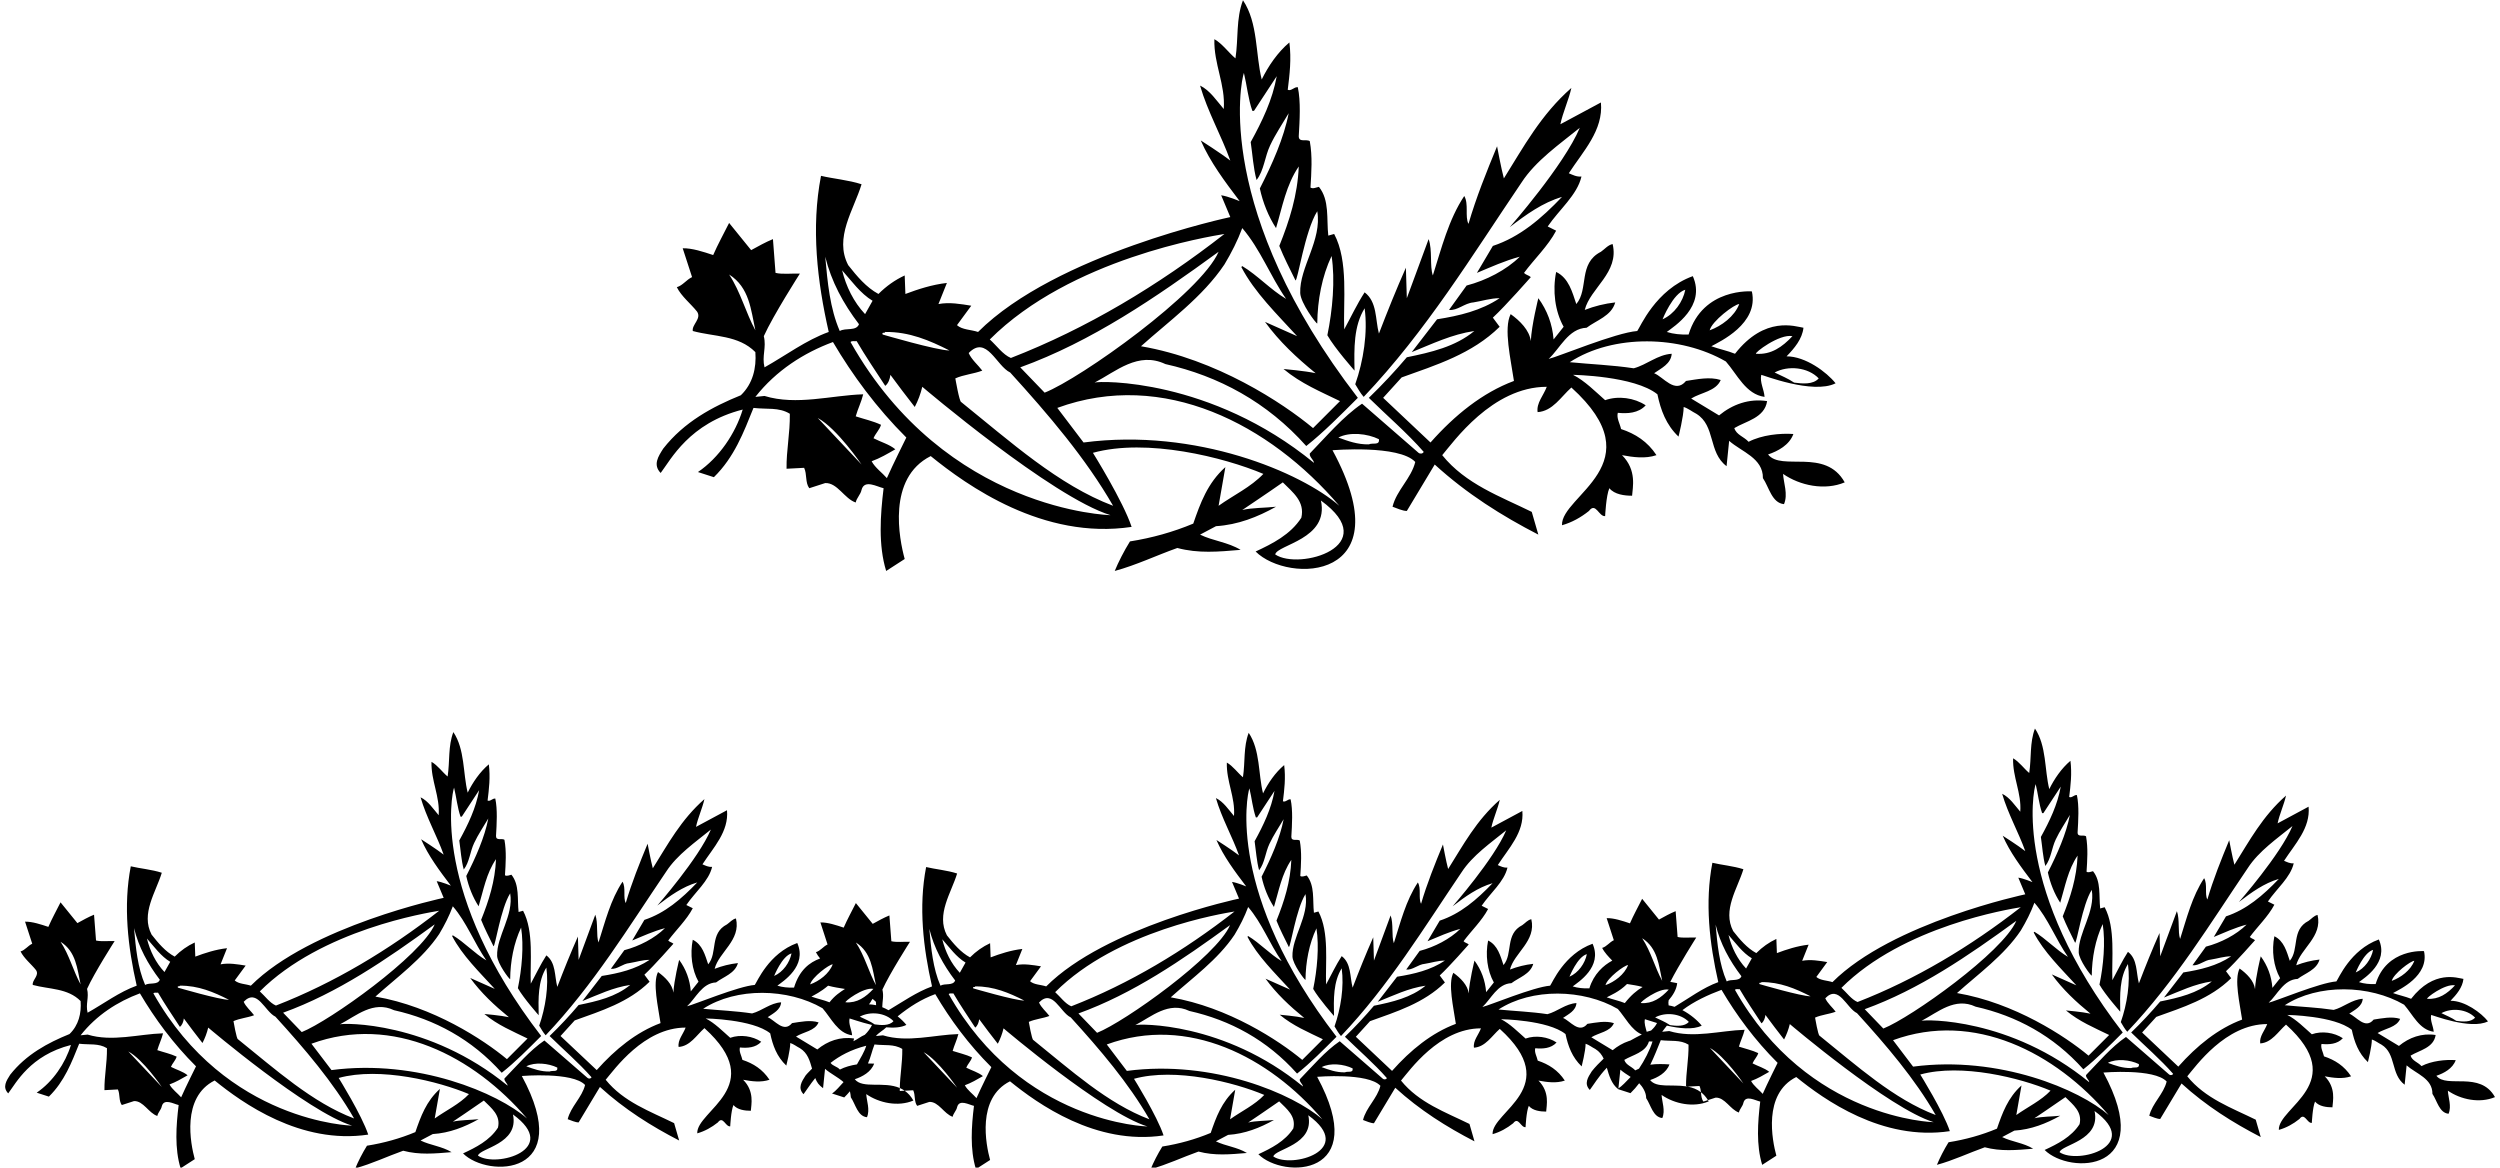 <?xml version="1.0" encoding="UTF-8"?>
<svg xmlns="http://www.w3.org/2000/svg" xmlns:xlink="http://www.w3.org/1999/xlink" width="546pt" height="255pt" viewBox="0 0 546 255" version="1.1">
<g id="surface1">
<path style=" stroke:none;fill-rule:nonzero;fill:rgb(0%,0%,0%);fill-opacity:1;" d="M 162.207 89.445 C 160.621 94.684 157.039 99.969 152.43 103.094 L 155.91 104.219 C 160.363 99.867 162.414 94.426 164.562 89.086 C 167.43 89.445 170.094 88.883 172.5 90.367 C 172.551 94.734 171.73 98.281 171.781 102.375 L 175.621 102.172 C 176.285 103.555 175.824 105.395 176.746 106.625 C 177.926 106.27 179.051 105.859 180.23 105.5 C 182.891 105.395 184.43 108.93 186.887 109.746 C 187.09 108.723 187.961 108.008 188.164 106.984 C 188.777 104.629 191.543 106.316 192.977 106.625 C 192.262 112.512 191.801 119.066 193.539 124.699 L 197.586 122.086 C 196.406 117.785 193.695 104.422 203.27 99.609 C 211.152 106.012 227.832 117.98 247.145 115.074 C 245.301 109.492 238.695 98.895 238.695 98.895 C 250.469 95.641 267.316 99.867 275.918 103.5 C 273.203 106.371 269.363 108.16 266.141 110.465 L 267.621 102.016 C 263.73 105.5 262.145 109.902 260.609 114.355 C 256.207 116.199 251.598 117.48 246.785 118.246 C 245.508 120.297 244.227 122.805 243.457 124.699 C 248.168 123.418 252.52 121.316 257.129 119.68 C 261.734 120.91 266.086 120.5 270.949 120.09 C 268.188 118.402 264.91 118.145 262.094 116.762 L 265.574 114.918 C 270.387 114.613 274.637 112.922 278.684 110.668 C 276.43 110.926 273.41 110.875 271.309 111.387 C 271.309 111.387 277.195 107.445 280.168 105.348 C 282.367 107.547 285.031 109.543 284.211 113.074 C 281.855 116.762 277.863 118.758 274.227 120.449 C 281.355 127.578 306.531 126.977 291.02 98.332 C 291.02 98.332 305.559 97.102 309.094 100.891 C 308.223 104.477 304.996 107.086 304.129 110.668 C 304.996 110.977 306.328 111.594 307.25 111.594 L 313.344 101.453 C 320.355 107.855 328.035 112.668 335.973 116.762 L 334.535 111.797 C 327.68 108.418 320.102 105.754 314.98 99.406 C 317.387 96.59 325.891 84.477 337.812 84.477 C 337.148 86.32 335.512 88.012 335.816 90.008 C 339.094 89.805 340.938 86.629 343.188 84.633 C 361.613 101.293 340.836 108.211 341.141 114.715 C 343.293 114.102 345.238 113.023 347.027 111.594 C 348.516 109.594 349.18 112.871 350.562 112.719 C 350.562 112.719 350.77 108.211 351.484 106.625 C 352.609 108.008 354.812 108.266 356.449 108.266 C 356.555 106.523 357.547 102.707 354.246 99.406 C 356.707 99.867 359.367 100.227 361.773 99.406 C 359.828 96.438 357.164 94.734 354.043 93.703 C 353.789 92.52 353.02 91.34 353.328 90.16 C 355.426 90.367 357.832 90.262 359.422 88.523 C 356.965 86.887 353.43 86.375 350.562 87.398 C 348.516 85.605 346.109 83.148 343.551 81.867 C 343.551 81.867 356.965 82.074 361.98 86.117 C 362.695 89.547 363.871 92.777 366.586 95.355 C 366.586 95.355 367.715 90.93 367.715 88.883 C 368.688 89.188 369.559 89.906 370.477 90.367 C 374.727 92.98 373.035 98.793 377.082 101.812 L 377.645 96.281 C 380.359 98.688 385.07 100.02 385.02 104.422 C 386.352 106.371 386.965 109.852 389.625 110.105 C 390.547 107.957 389.523 105.445 389.422 103.5 C 393.105 106.062 398.535 107.188 402.887 105.348 C 398.648 97.742 389.062 102.988 386.145 99.254 C 388.293 98.535 390.805 97.203 391.676 94.785 C 388.758 94.582 384.762 94.992 381.895 96.488 C 380.871 95.355 379.23 94.992 378.773 93.496 C 381.332 91.953 385.379 91.285 385.938 87.602 C 381.996 86.988 378.363 88.316 375.441 90.727 L 369.352 87.039 C 371.504 85.707 374.777 85.449 375.805 82.992 C 373.395 82.227 370.633 82.84 368.227 83.199 C 365.82 86.117 363.312 82.328 361.262 81.508 C 362.797 80.434 364.949 79.461 365.102 77.262 C 361.98 77.465 359.676 79.664 356.809 80.434 C 352.047 79.719 347.488 79.562 342.832 79.102 C 352.355 72.906 367.047 73.215 376.93 78.949 C 379.438 81.816 381.281 86.117 385.379 86.68 C 385.273 85.043 384.301 83.508 384.66 81.867 C 384.812 81.816 395.922 86.219 400.891 83.711 C 398.941 81.254 394.312 77.824 390.188 77.824 C 391.879 76.082 393.617 74.035 393.875 71.578 C 392.137 71.32 385.469 68.875 378.926 77.262 C 377.285 76.594 375.441 76.234 373.754 75.621 C 375.496 74.648 384.191 70.73 382.609 63.641 C 382.609 63.641 371.906 62.781 368.789 73.062 C 367.098 73.113 365.461 72.961 364.027 72.5 C 365.562 71.32 372.641 66.918 369.711 60.312 C 361.547 63.262 358.191 71.527 357.574 72.293 C 352.867 72.652 340.273 77.926 338.227 78.387 C 340.684 76.133 342.523 71.73 346.52 71.578 C 348.668 69.938 351.945 69.016 352.766 66.047 C 350.461 66.305 348.207 66.867 346.109 67.688 C 347.285 62.926 353.688 59.547 352.199 53.301 C 351.176 53.504 350.461 54.426 349.641 54.988 C 344.621 57.551 347.027 63.129 344.266 66.406 C 343.395 63.848 342.629 60.723 339.863 59.391 C 339.043 63.488 339.605 67.992 341.5 71.371 L 339.301 74.137 C 339.043 70.809 337.914 67.789 335.973 65.125 C 335.973 65.125 334.484 71.016 334.332 74.496 C 334.023 72.09 331.926 70.039 329.93 68.605 C 328.344 71.73 329.969 78.543 330.645 83.199 C 323.785 85.758 317.695 90.672 312.422 96.641 L 302.078 86.887 L 306.121 82.43 C 313.648 79.719 321.48 77.312 327.523 71.371 L 326.039 69.375 C 328.855 66.766 334.332 60.52 334.332 60.52 C 333.871 60.109 333.258 60.059 332.848 59.598 C 334.945 56.73 338.121 53.711 339.863 50.383 L 338.02 49.461 C 340.477 45.824 344.469 42.598 345.391 38.555 C 344.316 38.656 343.496 38.195 342.629 37.84 C 345.75 33.023 350.203 28.469 349.641 22.379 L 340.785 27.137 C 341.297 24.629 342.629 21.762 343.188 19.203 C 336.484 25.09 332.746 32.105 328.445 38.965 C 327.883 36.914 326.961 31.949 326.961 31.949 C 324.656 37.531 322.402 43.109 320.715 48.895 C 319.895 47.309 320.816 44.547 319.793 42.805 C 316.363 47.977 314.824 54.223 312.934 60.16 C 312.215 58.113 312.883 54.629 312.012 52.223 L 307.25 65.125 L 307.047 58.469 C 304.996 63.078 303 68.043 301.156 72.855 C 300.34 69.734 300.801 65.945 298.035 63.848 C 296.344 66.457 295.062 69.223 293.578 71.934 C 293.324 65.945 294.555 57.035 291.379 51.098 L 290.098 51.457 C 289.688 47.77 290.406 43.727 288.051 40.809 C 287.488 40.91 286.77 41.32 286.207 40.961 C 286.41 37.684 286.668 34.203 286.055 30.824 C 285.285 30.312 283.648 31.184 283.648 29.75 C 283.852 26.266 284.109 22.172 283.441 19.047 C 282.625 18.945 282.008 19.969 281.242 19.609 C 281.652 16.285 282.062 12.957 281.602 9.27 C 279.039 11.422 276.992 14.441 275.559 17.359 C 274.176 11.828 274.789 5.02 271.465 0.055 C 269.93 4.098 270.488 8.348 269.824 12.75 C 268.34 11.523 266.957 9.527 265.219 8.555 C 265.062 13.98 267.676 18.484 267.266 23.809 C 265.73 22.02 264.242 19.715 262.094 18.691 C 263.73 24.371 266.805 29.75 268.699 35.074 C 266.602 33.434 262.246 30.672 262.246 30.672 C 264.297 35.379 267.52 39.68 270.746 43.93 C 270.746 43.93 268.188 42.855 266.703 42.648 L 268.699 47.41 C 268.699 47.41 230.641 55.469 213.609 72.5 C 212.074 71.984 210.129 72.039 209.004 71.016 L 212.125 66.766 C 209.871 66.406 207.363 65.945 204.957 66.406 C 204.957 66.406 206.188 63.281 206.801 61.797 C 203.574 62.156 200.453 63.18 197.738 64.203 L 197.586 60.16 C 195.484 61.133 193.594 62.465 191.852 64.203 C 189.188 62.77 187.141 60.312 185.246 57.906 C 182.125 51.918 186.477 45.824 188.164 40.242 C 185.352 39.32 181.867 39.016 179.309 38.402 C 177.105 49.766 178.488 61.492 180.996 72.5 C 176.031 74.289 171.629 77.617 166.969 80.23 C 166.355 77.719 167.43 75.93 166.816 73.418 C 168.863 68.863 174.699 59.75 174.699 59.75 C 172.961 59.699 170.809 59.953 169.375 59.598 L 168.812 52.223 C 167.176 52.891 165.641 53.762 164.051 54.629 L 159.238 48.691 C 158.062 51.047 156.781 53.352 155.758 55.703 C 153.605 54.988 151.148 54.172 149.102 54.223 L 151.148 60.52 C 149.922 61.082 149.102 62.359 147.82 62.719 C 148.793 64.719 150.945 66.406 152.227 68.043 C 153.301 69.578 151.047 70.91 151.305 72.293 C 155.965 73.574 161.285 73.164 164.973 76.902 C 165.23 80.383 164.41 83.812 161.801 86.32 C 155.605 88.828 149.406 92.156 144.852 97.973 C 143.777 99.66 142.547 101.504 144.289 103.297 C 146.543 100.328 150.547 92.414 162.207 89.445 Z M 397.203 82.637 C 396.023 84.02 393.617 83.812 391.828 83.559 C 390.496 82.637 389.012 82.074 387.578 81.355 C 390.496 79.77 394.848 80.176 397.203 82.637 Z M 391.469 73.418 C 389.27 75.773 386.809 77.516 383.531 77.262 C 382.973 77.156 388.602 72.855 391.469 73.418 Z M 379.848 66.406 C 378.82 69.117 375.957 71.219 373.395 72.141 C 373.855 70.145 378.82 66.406 379.848 66.406 Z M 368.07 63.281 C 367.559 65.895 365.664 68.605 363.105 69.734 C 363.105 69.734 365.355 64.051 368.07 63.281 Z M 159.238 59.953 C 163.691 62.77 164 67.688 164.973 72.141 C 162.875 68.301 161.746 63.742 159.238 59.953 Z M 178.594 91.285 C 182.84 93.602 188.164 101.453 188.164 101.453 Z M 278.504 121.09 C 278.914 118.941 290.34 117.789 288.488 109.316 C 302.203 119.277 283.703 124.633 278.504 121.09 Z M 292.504 110.465 C 284.262 103.246 261.32 93.387 236.648 96.641 L 230.914 89.086 C 254.105 80.59 277.352 92.676 292.504 110.465 Z M 298.953 97.051 C 296.496 97.102 294.398 96.332 292.301 95.559 C 294.758 94.27 298.648 94.684 301.156 95.922 C 301.359 97.359 299.773 96.641 298.953 97.051 Z M 271.668 15.926 C 272.332 18.641 272.59 21.559 273.512 24.219 L 273.867 24.219 L 278.836 16.641 C 277.914 21.812 275.66 26.473 273.152 31.027 C 273.562 33.793 273.715 36.66 274.434 39.32 C 276.07 37.223 276.223 34.203 277.402 31.746 C 278.527 29.34 280.062 27.086 281.445 24.73 C 280.422 30.105 277.812 35.945 275.148 41.164 C 275.812 44.238 277.043 47.309 278.684 49.816 C 280.062 45.211 280.883 40.398 283.648 36.355 C 283.395 42.648 281.602 48.23 279.398 53.711 C 280.422 56.27 281.703 58.727 282.93 61.234 C 283.395 61.492 284.98 50.434 287.691 46.133 C 288.766 52.453 283.773 58.402 283.969 63.996 C 284.039 66.148 287.438 70.707 287.691 70.656 C 287.742 65.535 288.715 60.363 290.816 55.91 C 291.637 61.133 291.02 67.789 289.895 73.215 C 291.48 76.031 295.832 80.945 295.832 80.945 C 295.73 76.082 295.629 71.219 298.035 67.328 C 298.75 72.602 297.777 78.848 295.984 83.914 C 296.551 84.836 297.062 85.809 297.828 86.68 C 311.496 72.293 321.535 55.758 332.285 39.887 C 335.406 35.074 340.629 31.488 345.031 27.906 C 341.551 36.148 329.727 49.613 329.727 49.613 C 333.309 46.848 336.941 44.238 341.141 43.008 C 336.586 47.77 331.926 51.766 326.039 53.711 L 322.559 59.598 C 325.629 58.316 328.648 56.934 331.926 56.062 C 328.957 58.98 324.605 61.234 320.305 62.359 L 316.465 67.688 C 318.309 67.891 319.844 66.199 321.789 66.047 C 323.734 65.742 325.477 65.125 327.523 65.125 C 323.48 67.84 318.719 68.965 313.855 69.734 L 308.324 76.902 C 312.777 75.109 317.078 73.012 321.992 72.293 C 317.848 75.723 312.523 76.953 307.25 78.027 C 304.793 80.945 301.824 84.121 298.953 86.887 C 302.691 90.57 307.352 94.582 310.938 98.688 C 310.73 99.148 310.117 99.148 309.809 98.895 L 297.473 88.164 C 293.324 90.98 289.637 95.355 286.055 99.047 C 285.953 99.867 286.871 100.328 286.977 101.098 C 264.422 82.613 240.078 83.148 239.055 83.559 C 243.766 81.102 248.578 76.695 254.516 79.512 C 266.141 82.125 276.734 87.809 285.285 97.41 C 289.125 94.375 292.863 90.57 296.551 86.887 C 265.176 46.156 270.949 17.871 271.668 15.926 Z M 228.148 85.758 L 222.824 80.23 C 238.391 74.598 252.367 65.023 266.141 54.988 C 262.297 63.957 236.035 82.637 228.148 85.758 Z M 271.309 49.816 C 275.305 54.477 277.402 60.262 280.883 65.277 C 277.504 63.281 274.637 60.109 271.309 58.113 L 271.105 58.316 C 273.973 63.848 278.938 68.656 283.289 73.418 L 276.273 70.297 C 279.398 74.598 283.188 78.129 287.336 81.508 C 285.031 80.996 280.32 80.59 280.32 80.59 C 284.109 83.762 288.461 85.555 292.656 87.602 L 286.77 93.496 C 280.113 87.961 265.656 78.441 249.191 75.621 C 255.285 70.145 262.656 64.871 267.418 57.754 C 268.953 55.191 270.285 52.582 271.309 49.816 Z M 267.418 51.098 C 252.98 62.359 237.363 71.73 220.777 78.18 C 219.035 77.465 217.605 75.414 216.172 74.137 C 233.82 56.484 264.09 51.66 267.418 51.098 Z M 214.531 80.945 C 213.66 79.77 212.176 78.539 211.562 77.105 C 215.453 73.062 217.605 79.922 220.625 81.355 C 228.969 90.52 237.16 100.125 243.102 110.465 C 231.172 105.961 220.57 96.387 209.926 87.809 C 209.516 87.754 208.645 82.637 208.645 82.637 C 210.484 81.816 212.637 81.664 214.531 80.945 Z M 193.336 72.5 C 198.609 72.445 203.012 74.344 207.363 76.543 C 204.648 76.543 192.773 73.062 192.773 73.062 C 192.516 72.395 193.234 72.906 193.336 72.5 Z M 193.336 84.273 C 194 83.762 194.359 82.789 194.465 81.867 C 196.102 84.121 197.996 86.578 199.785 88.883 C 200.504 87.5 201.066 86.016 201.426 84.477 C 201.426 84.477 229.758 108.586 242.535 112.512 C 242.535 112.512 206.629 111.719 185.758 74.699 C 186.117 74.344 186.629 74.598 187.09 74.496 C 189.035 77.824 191.238 81.047 193.336 84.273 Z M 190.57 65.688 L 188.934 68.605 C 186.426 65.945 184.785 62.566 183.914 59.031 C 185.965 61.336 187.91 64.102 190.57 65.688 Z M 180.23 56.062 C 181.562 61.492 184.172 66.305 187.602 70.809 C 186.988 72.395 184.684 71.527 183.402 72.293 C 181.254 67.328 180.742 61.746 180.23 56.062 Z M 181.918 74.699 C 186.168 81.918 191.441 89.086 197.941 95.559 C 197.941 95.559 194.926 101.609 193.695 104.422 C 192.723 103.297 191.082 102.121 190.367 100.738 C 192.211 100.07 193.848 99.102 195.539 98.125 C 194.258 97.051 192.363 96.539 190.777 95.715 C 191.188 94.684 192.105 93.859 192.414 92.777 C 190.676 91.953 188.73 91.543 186.887 90.93 C 187.348 89.289 188.113 87.809 188.523 86.117 C 181.609 86.32 173.984 88.625 166.969 86.477 L 164.973 86.68 C 169.527 80.895 175.57 77.055 181.918 74.699 Z M 544.902 239.609 C 541.66 233.797 534.336 237.805 532.105 234.949 C 533.746 234.402 535.664 233.383 536.332 231.535 C 534.102 231.379 531.047 231.691 528.855 232.836 C 528.07 231.969 526.82 231.691 526.469 230.551 C 528.426 229.367 531.52 228.859 531.945 226.043 C 528.934 225.574 526.152 226.59 523.926 228.43 L 519.266 225.613 C 520.91 224.594 523.414 224.398 524.195 222.52 C 522.359 221.934 520.242 222.402 518.406 222.676 C 516.566 224.906 514.648 222.012 513.082 221.387 C 514.258 220.562 515.898 219.82 516.02 218.137 C 513.633 218.293 511.867 219.977 509.68 220.562 C 506.035 220.016 502.555 219.898 498.992 219.543 C 506.273 214.809 517.508 215.043 525.059 219.43 C 526.977 221.617 528.387 224.906 531.52 225.34 C 531.438 224.086 530.695 222.91 530.969 221.66 C 531.086 221.617 539.578 224.984 543.379 223.066 C 541.891 221.191 538.348 218.566 535.195 218.566 C 536.488 217.234 537.816 215.672 538.016 213.793 C 536.684 213.594 531.586 211.727 526.586 218.137 C 525.332 217.629 523.926 217.352 522.633 216.883 C 523.965 216.141 530.609 213.148 529.402 207.727 C 529.402 207.727 521.219 207.066 518.836 214.926 C 517.547 214.969 516.293 214.848 515.195 214.496 C 516.371 213.594 521.781 210.23 519.539 205.18 C 513.301 207.438 510.734 213.754 510.266 214.34 C 506.664 214.613 497.035 218.645 495.473 218.996 C 497.352 217.277 498.758 213.91 501.812 213.793 C 503.453 212.539 505.961 211.836 506.586 209.566 C 504.824 209.762 503.105 210.191 501.496 210.816 C 502.395 207.176 507.289 204.594 506.152 199.82 C 505.371 199.977 504.824 200.68 504.195 201.109 C 500.363 203.07 502.199 207.336 500.09 209.84 C 499.426 207.883 498.836 205.496 496.723 204.477 C 496.098 207.609 496.527 211.051 497.977 213.637 L 496.293 215.75 C 496.098 213.207 495.234 210.895 493.746 208.859 C 493.746 208.859 492.613 213.363 492.496 216.023 C 492.262 214.184 490.656 212.617 489.129 211.523 C 487.914 213.91 489.16 219.117 489.68 222.676 C 484.434 224.633 479.773 228.391 475.742 232.953 L 467.84 225.496 L 470.93 222.09 C 476.684 220.016 482.672 218.176 487.289 213.637 L 486.156 212.109 C 488.309 210.113 492.496 205.34 492.496 205.34 C 492.145 205.027 491.676 204.984 491.359 204.633 C 492.965 202.441 495.395 200.133 496.723 197.59 L 495.312 196.887 C 497.191 194.105 500.246 191.641 500.949 188.547 C 500.129 188.625 499.504 188.273 498.836 188 C 501.227 184.32 504.629 180.84 504.195 176.18 L 497.43 179.82 C 497.816 177.902 498.836 175.711 499.266 173.754 C 494.141 178.254 491.281 183.617 487.992 188.859 C 487.562 187.297 486.859 183.5 486.859 183.5 C 485.098 187.766 483.379 192.031 482.086 196.453 C 481.461 195.242 482.164 193.129 481.383 191.797 C 478.758 195.75 477.586 200.523 476.137 205.062 C 475.59 203.5 476.098 200.836 475.434 198.996 L 471.789 208.859 L 471.637 203.773 C 470.07 207.293 468.543 211.094 467.137 214.77 C 466.508 212.383 466.859 209.484 464.746 207.883 C 463.453 209.879 462.477 211.992 461.344 214.066 C 461.145 209.484 462.086 202.676 459.656 198.137 L 458.68 198.41 C 458.367 195.594 458.914 192.5 457.113 190.27 C 456.684 190.348 456.137 190.66 455.703 190.387 C 455.859 187.883 456.059 185.223 455.59 182.641 C 455.004 182.246 453.746 182.91 453.746 181.816 C 453.906 179.156 454.102 176.023 453.594 173.637 C 452.969 173.559 452.496 174.34 451.91 174.066 C 452.223 171.523 452.535 168.977 452.184 166.16 C 450.227 167.805 448.66 170.113 447.562 172.344 C 446.508 168.117 446.98 162.91 444.434 159.113 C 443.262 162.207 443.688 165.457 443.184 168.824 C 442.047 167.883 440.988 166.355 439.66 165.613 C 439.539 169.762 441.535 173.207 441.227 177.277 C 440.051 175.906 438.914 174.145 437.27 173.363 C 438.523 177.707 440.871 181.816 442.32 185.887 C 440.719 184.633 437.391 182.523 437.391 182.523 C 438.953 186.121 441.422 189.406 443.887 192.656 C 443.887 192.656 441.93 191.836 440.797 191.68 L 442.32 195.32 C 442.32 195.32 413.227 201.477 400.207 214.496 C 399.031 214.105 397.547 214.145 396.688 213.363 L 399.07 210.113 C 397.352 209.84 395.434 209.484 393.594 209.84 C 393.594 209.84 394.531 207.453 395.004 206.316 C 392.535 206.59 390.148 207.375 388.074 208.156 L 387.957 205.062 C 386.352 205.809 384.902 206.828 383.574 208.156 C 381.539 207.059 379.973 205.18 378.523 203.344 C 376.137 198.762 379.465 194.105 380.758 189.84 C 378.605 189.137 375.941 188.902 373.984 188.43 C 372.305 197.117 373.359 206.082 375.273 214.496 C 371.926 215.707 368.832 218.035 365.723 219.891 C 365.289 219.746 364.855 219.641 364.426 219.574 C 364.344 218.941 364.375 219.031 364.434 218.457 C 365.363 217.367 366.148 216.137 366.297 214.727 C 365.984 214.68 365.469 214.543 364.793 214.441 C 366.641 210.777 370.465 204.75 370.465 204.75 C 369.133 204.711 367.488 204.906 366.391 204.633 L 365.961 198.996 C 364.711 199.508 363.535 200.172 362.32 200.836 L 358.645 196.297 C 357.742 198.098 356.766 199.859 355.98 201.66 C 354.336 201.109 352.461 200.484 350.895 200.523 L 352.461 205.34 C 351.52 205.77 350.895 206.746 349.914 207.023 C 350.406 208.031 351.293 208.941 352.121 209.801 C 350.219 210.809 348.062 212.73 347.117 215.859 C 345.824 215.902 344.57 215.781 343.477 215.43 C 344.648 214.531 350.062 211.164 347.82 206.113 C 341.578 208.367 339.016 214.688 338.547 215.273 C 334.941 215.547 325.316 219.578 323.754 219.93 C 325.629 218.211 327.039 214.844 330.094 214.727 C 331.734 213.473 334.238 212.77 334.863 210.5 C 333.105 210.695 331.383 211.125 329.777 211.75 C 330.68 208.109 335.57 205.527 334.438 200.754 C 333.652 200.91 333.105 201.613 332.48 202.043 C 328.645 204.004 330.48 208.27 328.367 210.773 C 327.703 208.816 327.117 206.43 325.004 205.41 C 324.379 208.539 324.809 211.984 326.258 214.57 L 324.57 216.684 C 324.379 214.137 323.516 211.828 322.027 209.793 C 322.027 209.793 320.895 214.297 320.773 216.957 C 320.539 215.117 318.938 213.551 317.41 212.457 C 316.195 214.844 317.441 220.051 317.957 223.609 C 312.715 225.566 308.059 229.324 304.023 233.887 L 296.117 226.43 L 299.211 223.023 C 304.965 220.949 310.949 219.109 315.57 214.57 L 314.438 213.043 C 316.59 211.047 320.773 206.273 320.773 206.273 C 320.426 205.957 319.953 205.918 319.641 205.566 C 321.246 203.375 323.672 201.066 325.004 198.523 L 323.594 197.816 C 325.473 195.039 328.523 192.574 329.23 189.48 C 328.406 189.559 327.781 189.207 327.117 188.934 C 329.504 185.254 332.906 181.77 332.48 177.113 L 325.707 180.754 C 326.102 178.836 327.117 176.645 327.547 174.688 C 322.422 179.188 319.562 184.551 316.273 189.793 C 315.844 188.23 315.141 184.434 315.141 184.434 C 313.379 188.699 311.656 192.965 310.363 197.387 C 309.738 196.172 310.441 194.059 309.66 192.73 C 307.039 196.684 305.863 201.457 304.414 205.996 C 303.867 204.434 304.379 201.77 303.711 199.93 L 300.07 209.793 L 299.914 204.707 C 298.352 208.227 296.824 212.023 295.414 215.703 C 294.789 213.316 295.141 210.418 293.027 208.816 C 291.734 210.809 290.758 212.926 289.621 215 C 289.426 210.418 290.363 203.609 287.938 199.07 L 286.961 199.344 C 286.648 196.527 287.195 193.434 285.395 191.203 C 284.965 191.281 284.414 191.594 283.984 191.32 C 284.145 188.816 284.34 186.156 283.867 183.57 C 283.281 183.18 282.027 183.844 282.027 182.75 C 282.188 180.086 282.383 176.957 281.871 174.57 C 281.246 174.492 280.773 175.273 280.188 175 C 280.504 172.457 280.816 169.91 280.465 167.094 C 278.508 168.738 276.941 171.047 275.848 173.277 C 274.789 169.051 275.258 163.844 272.715 160.047 C 271.539 163.141 271.973 166.391 271.461 169.754 C 270.328 168.816 269.27 167.289 267.941 166.547 C 267.82 170.695 269.816 174.141 269.504 178.211 C 268.332 176.84 267.195 175.078 265.551 174.297 C 266.805 178.641 269.152 182.75 270.602 186.82 C 268.996 185.566 265.668 183.453 265.668 183.453 C 267.234 187.055 269.699 190.344 272.164 193.59 C 272.164 193.59 270.211 192.77 269.074 192.613 L 270.602 196.254 C 270.602 196.254 241.508 202.41 228.488 215.43 C 227.312 215.039 225.824 215.078 224.965 214.297 L 227.352 211.047 C 225.633 210.773 223.711 210.418 221.871 210.773 C 221.871 210.773 222.812 208.387 223.281 207.25 C 220.816 207.523 218.43 208.305 216.355 209.09 L 216.238 205.996 C 214.633 206.742 213.184 207.758 211.855 209.09 C 209.82 207.992 208.254 206.113 206.805 204.277 C 204.418 199.695 207.742 195.039 209.035 190.773 C 206.883 190.07 204.223 189.836 202.266 189.363 C 200.582 198.051 201.641 207.016 203.555 215.43 C 200.195 216.645 197.176 218.773 194.055 220.633 C 193.602 220.391 193.156 220.148 192.684 219.969 C 192.695 218.691 193.066 217.566 192.715 216.133 C 194.281 212.652 198.742 205.684 198.742 205.684 C 197.41 205.645 195.77 205.84 194.672 205.566 L 194.242 199.93 C 192.988 200.441 191.816 201.105 190.602 201.77 L 186.922 197.23 C 186.023 199.031 185.043 200.793 184.262 202.594 C 182.617 202.043 180.738 201.418 179.176 201.457 L 180.738 206.273 C 179.801 206.703 179.176 207.68 178.195 207.953 C 178.43 208.434 178.75 208.891 179.113 209.332 C 176.812 210.176 174.578 211.859 173.414 215.699 C 172.125 215.734 170.871 215.621 169.777 215.27 C 170.949 214.367 176.359 211 174.121 205.953 C 167.879 208.207 165.312 214.523 164.844 215.109 C 161.242 215.387 151.613 219.414 150.051 219.77 C 151.93 218.047 153.34 214.68 156.391 214.562 C 158.035 213.309 160.539 212.605 161.164 210.336 C 159.402 210.531 157.684 210.961 156.078 211.59 C 156.977 207.949 161.871 205.363 160.734 200.59 C 159.953 200.746 159.402 201.453 158.777 201.883 C 154.941 203.84 156.781 208.105 154.668 210.609 C 154.004 208.652 153.414 206.266 151.301 205.246 C 150.676 208.379 151.105 211.824 152.555 214.406 L 150.871 216.52 C 150.676 213.977 149.816 211.664 148.328 209.633 C 148.328 209.633 147.191 214.133 147.074 216.793 C 146.84 214.953 145.234 213.391 143.711 212.293 C 142.496 214.68 143.738 219.887 144.258 223.449 C 139.012 225.406 134.355 229.16 130.324 233.707 L 122.418 226.266 L 125.512 222.859 C 131.262 220.785 137.254 218.945 141.871 214.406 L 140.734 212.879 C 142.887 210.883 147.074 206.109 147.074 206.109 C 146.723 205.797 146.254 205.758 145.941 205.406 C 147.547 203.215 149.973 200.902 151.301 198.359 L 149.895 197.656 C 151.773 194.875 154.824 192.41 155.527 189.32 C 154.707 189.398 154.078 189.043 153.414 188.77 C 155.805 185.094 159.211 181.609 158.777 176.953 L 152.008 180.59 C 152.398 178.672 153.414 176.48 153.848 174.523 C 148.719 179.027 145.863 184.387 142.574 189.633 C 142.145 188.066 141.438 184.27 141.438 184.27 C 139.68 188.535 137.957 192.801 136.664 197.223 C 136.039 196.012 136.742 193.898 135.961 192.566 C 133.34 196.52 132.164 201.293 130.715 205.836 C 130.168 204.27 130.676 201.609 130.012 199.77 L 126.371 209.633 L 126.215 204.543 C 124.648 208.066 123.121 211.863 121.715 215.539 C 121.09 213.152 121.441 210.258 119.324 208.652 C 118.035 210.648 117.055 212.762 115.922 214.836 C 115.727 210.258 116.664 203.449 114.238 198.906 L 113.262 199.18 C 112.945 196.363 113.496 193.273 111.695 191.039 C 111.266 191.117 110.715 191.43 110.285 191.156 C 110.441 188.652 110.637 185.992 110.168 183.406 C 109.578 183.02 108.328 183.684 108.328 182.586 C 108.484 179.926 108.68 176.793 108.172 174.406 C 107.547 174.328 107.074 175.109 106.488 174.84 C 106.801 172.293 107.113 169.75 106.762 166.93 C 104.805 168.574 103.238 170.883 102.145 173.113 C 101.09 168.891 101.559 163.684 99.012 159.887 C 97.84 162.977 98.27 166.227 97.762 169.594 C 96.625 168.652 95.57 167.129 94.238 166.383 C 94.121 170.531 96.117 173.977 95.805 178.047 C 94.629 176.676 93.496 174.914 91.852 174.133 C 93.102 178.477 95.453 182.586 96.898 186.656 C 95.297 185.406 91.969 183.289 91.969 183.289 C 93.535 186.895 96 190.18 98.465 193.426 C 98.465 193.426 96.508 192.605 95.375 192.449 L 96.898 196.09 C 96.898 196.09 67.805 202.25 54.785 215.27 C 53.613 214.875 52.125 214.914 51.266 214.133 L 53.652 210.883 C 51.93 210.609 50.012 210.258 48.172 210.609 C 48.172 210.609 49.113 208.223 49.582 207.086 C 47.117 207.359 44.727 208.145 42.652 208.926 L 42.535 205.836 C 40.934 206.578 39.484 207.594 38.152 208.926 C 36.117 207.832 34.551 205.953 33.105 204.113 C 30.715 199.531 34.043 194.875 35.336 190.609 C 33.184 189.906 30.52 189.672 28.562 189.203 C 26.883 197.891 27.938 206.852 29.855 215.27 C 26.059 216.637 22.695 219.18 19.133 221.176 C 18.66 219.262 19.484 217.891 19.016 215.973 C 20.582 212.488 25.043 205.523 25.043 205.523 C 23.711 205.48 22.066 205.68 20.973 205.406 L 20.539 199.77 C 19.289 200.277 18.113 200.945 16.902 201.609 L 13.223 197.07 C 12.32 198.867 11.344 200.629 10.559 202.43 C 8.918 201.883 7.039 201.258 5.473 201.293 L 7.039 206.109 C 6.098 206.539 5.473 207.52 4.492 207.793 C 5.238 209.32 6.883 210.609 7.859 211.863 C 8.68 213.035 6.961 214.055 7.156 215.109 C 10.719 216.09 14.789 215.777 17.605 218.633 C 17.801 221.293 17.176 223.918 15.18 225.836 C 10.445 227.754 5.707 230.297 2.223 234.723 C 1.402 236.016 0.465 237.426 1.793 238.793 C 3.516 236.527 6.574 230.492 15.492 228.223 C 14.277 232.219 11.539 236.25 8.016 238.641 L 10.676 239.5 C 14.082 236.172 15.648 232.023 17.293 227.949 C 19.484 228.223 21.52 227.793 23.359 228.926 C 23.398 232.258 22.773 234.961 22.812 238.09 L 25.746 237.934 C 26.254 238.988 25.902 240.398 26.605 241.34 C 27.508 241.066 28.367 240.754 29.27 240.477 C 31.305 240.398 32.477 243.102 34.355 243.727 C 34.512 242.945 35.18 242.395 35.336 241.613 C 35.805 239.812 37.918 241.102 39.016 241.34 C 38.465 245.84 38.113 250.848 39.445 255.156 L 42.535 253.16 C 41.637 249.871 39.562 239.656 46.883 235.977 C 52.906 240.867 65.656 250.02 80.422 247.797 C 79.012 243.531 73.965 235.426 73.965 235.426 C 82.965 232.945 95.844 236.172 102.418 238.953 C 100.344 241.145 97.41 242.512 94.941 244.273 L 96.078 237.816 C 93.102 240.477 91.891 243.844 90.715 247.25 C 87.352 248.656 83.828 249.637 80.148 250.223 C 79.168 251.789 78.191 253.707 77.605 255.156 C 81.207 254.176 84.531 252.57 88.055 251.32 C 91.578 252.258 94.902 251.945 98.621 251.633 C 96.508 250.34 94.004 250.145 91.852 249.086 L 94.512 247.68 C 98.191 247.445 101.438 246.152 104.531 244.43 C 102.809 244.629 100.5 244.586 98.895 244.977 C 98.895 244.977 103.398 241.965 105.668 240.359 C 107.352 242.043 109.387 243.57 108.758 246.27 C 106.961 249.086 103.906 250.613 101.129 251.906 C 106.578 257.355 125.824 256.898 113.965 234.996 C 113.965 234.996 125.078 234.059 127.781 236.957 C 127.113 239.695 124.648 241.691 123.984 244.43 C 124.648 244.664 125.664 245.137 126.371 245.137 L 131.027 237.387 C 136.391 242.277 142.262 245.957 148.328 249.086 L 147.23 245.293 C 141.988 242.711 136.195 240.672 132.281 235.82 C 134.121 233.668 140.621 224.426 149.738 224.426 C 149.227 225.836 147.977 227.125 148.211 228.652 C 150.715 228.496 152.125 226.07 153.848 224.543 C 167.93 237.262 152.047 242.551 152.281 247.523 C 153.926 247.051 155.41 246.23 156.781 245.137 C 157.918 243.609 158.426 246.113 159.48 245.996 C 159.48 245.996 159.641 242.551 160.188 241.34 C 161.047 242.395 162.73 242.594 163.984 242.594 C 164.062 241.262 164.82 238.344 162.301 235.82 C 164.18 236.172 166.215 236.445 168.055 235.82 C 166.566 233.551 164.531 232.258 162.145 231.477 C 161.949 230.57 161.359 229.668 161.598 228.77 C 163.199 228.926 165.039 228.848 166.254 227.52 C 164.375 226.266 161.676 225.875 159.48 226.656 C 157.918 225.285 156.078 223.406 154.121 222.43 C 154.121 222.43 164.375 222.586 168.211 225.676 C 168.758 228.301 169.656 230.77 171.73 232.727 C 171.73 232.727 172.594 229.355 172.594 227.793 C 173.34 228.027 174.004 228.574 174.707 228.926 C 176.402 229.969 176.859 231.672 177.352 233.391 C 176.926 233.848 176.32 234.398 175.926 234.906 C 175.102 236.195 174.164 237.605 175.492 238.973 C 176.109 238.164 176.891 236.875 178.051 235.449 C 178.434 236.438 178.797 236.945 179.758 237.66 L 180.188 233.434 C 181.355 234.469 183.016 235.246 184.23 236.332 C 183.395 237.199 182.684 238.164 181.715 238.82 L 184.379 239.68 C 184.824 239.246 185.234 238.797 185.621 238.336 C 185.676 238.609 185.824 239.348 185.824 239.656 C 186.84 241.145 187.309 243.805 189.344 244 C 190.051 242.355 189.266 240.438 189.188 238.953 C 192.008 240.906 196.156 241.77 199.48 240.359 C 198.945 239.402 198.297 238.715 197.578 238.215 L 196.512 238.27 C 196.508 238.051 196.516 237.84 196.52 237.625 C 192.977 236.098 188.371 237.863 186.684 235.703 C 188.328 235.156 190.246 234.137 190.91 232.297 C 190.488 232.27 190.035 232.258 189.562 232.262 C 190.18 230.891 190.434 229.5 190.992 228.109 C 193.184 228.387 195.219 227.953 197.059 229.09 C 197.098 232.195 196.562 234.762 196.52 237.625 C 196.887 237.781 197.242 237.977 197.578 238.215 L 199.445 238.113 C 199.953 239.168 199.602 240.578 200.309 241.52 C 201.207 241.246 202.07 240.934 202.969 240.656 C 205.004 240.578 206.18 243.281 208.059 243.906 C 208.215 243.121 208.879 242.578 209.035 241.793 C 209.504 239.992 211.617 241.281 212.715 241.52 C 212.164 246.02 211.816 251.031 213.145 255.336 L 216.238 253.34 C 215.34 250.051 213.262 239.836 220.582 236.156 C 226.609 241.047 239.359 250.199 254.121 247.977 C 252.715 243.711 247.664 235.609 247.664 235.609 C 256.664 233.121 269.543 236.352 276.117 239.133 C 274.047 241.324 271.109 242.695 268.645 244.457 L 269.777 237.996 C 266.805 240.656 265.59 244.023 264.418 247.43 C 261.051 248.836 257.527 249.816 253.852 250.402 C 252.871 251.969 251.895 253.887 251.305 255.336 C 254.906 254.355 258.234 252.75 261.754 251.5 C 265.277 252.438 268.605 252.125 272.324 251.812 C 270.211 250.52 267.703 250.324 265.551 249.27 L 268.215 247.859 C 271.891 247.625 275.141 246.332 278.23 244.609 C 276.512 244.805 274.203 244.766 272.598 245.16 C 272.598 245.16 277.098 242.145 279.367 240.539 C 281.051 242.223 283.086 243.75 282.461 246.449 C 280.656 249.27 277.605 250.793 274.828 252.086 C 280.277 257.539 299.523 257.074 287.664 235.176 C 287.664 235.176 298.777 234.238 301.48 237.137 C 300.816 239.875 298.352 241.871 297.684 244.609 C 298.352 244.844 299.367 245.316 300.07 245.316 L 304.73 237.566 C 310.094 242.461 315.961 246.137 322.027 249.27 L 320.934 245.473 C 315.688 242.891 309.895 240.852 305.98 236 C 307.82 233.848 314.32 224.59 323.438 224.59 C 322.93 225.996 321.676 227.289 321.91 228.816 C 324.414 228.656 325.824 226.23 327.547 224.707 C 341.633 237.441 325.746 242.73 325.98 247.703 C 327.625 247.234 329.113 246.41 330.48 245.316 C 331.617 243.789 332.129 246.293 333.184 246.176 C 333.184 246.176 333.34 242.73 333.891 241.52 C 334.746 242.578 336.434 242.773 337.684 242.773 C 337.762 241.441 338.52 238.523 336 236 C 337.883 236.352 339.914 236.629 341.754 236 C 340.27 233.73 338.23 232.43 335.844 231.641 C 335.648 230.734 335.062 229.832 335.297 228.934 C 336.898 229.09 338.738 229.012 339.953 227.68 C 338.074 226.43 335.375 226.035 333.184 226.82 C 331.617 225.449 329.777 223.57 327.82 222.594 C 327.82 222.594 338.074 222.75 341.91 225.84 C 342.461 228.465 343.359 230.93 345.434 232.902 C 345.434 232.902 346.297 229.52 346.297 227.953 C 347.039 228.191 347.703 228.738 348.406 229.09 C 349.305 229.641 349.852 230.375 350.242 231.203 C 349.422 231.969 348.352 233.07 347.645 233.973 C 346.82 235.262 345.883 236.672 347.215 238.043 C 348.016 236.988 349.102 235.117 350.934 233.191 C 351.387 234.793 351.938 236.766 353.438 237.887 L 356.098 238.746 C 356.805 238.055 357.434 237.332 357.996 236.578 C 358.738 237.348 359.535 238.566 359.523 239.836 C 360.539 241.324 361.012 243.984 363.047 244.18 C 363.75 242.535 362.969 240.617 362.891 239.133 C 365.707 241.09 369.855 241.949 373.184 240.539 C 373.129 240.445 373.07 240.355 373.016 240.266 C 372.688 240.375 372.359 240.484 372.027 240.586 C 371.602 240.016 371.562 239.273 371.484 238.539 C 370.605 237.871 369.613 237.512 368.586 237.32 L 368.23 237.336 C 368.23 237.309 368.23 237.285 368.23 237.258 C 365.117 236.785 361.77 237.656 360.387 235.883 C 362.027 235.336 363.945 234.316 364.609 232.469 C 363.477 232.391 361.762 232.32 360.426 232.531 C 361.281 230.785 361.988 228.973 362.715 227.176 C 364.902 227.453 366.938 227.023 368.777 228.156 C 368.816 231.469 368.207 234.16 368.23 237.258 C 368.352 237.273 368.469 237.297 368.586 237.32 L 371.164 237.18 C 371.367 237.594 371.434 238.066 371.484 238.539 C 372.051 238.973 372.566 239.535 373.016 240.266 C 373.57 240.082 374.121 239.898 374.688 239.723 C 376.727 239.645 377.898 242.348 379.777 242.973 C 379.934 242.191 380.602 241.645 380.758 240.859 C 381.227 239.059 383.34 240.352 384.434 240.586 C 383.887 245.086 383.535 250.094 384.863 254.402 L 387.957 252.406 C 387.059 249.117 384.98 238.902 392.301 235.223 C 398.328 240.117 411.078 249.27 425.844 247.043 C 424.434 242.777 419.387 234.676 419.387 234.676 C 428.387 232.188 441.266 235.418 447.84 238.199 C 445.766 240.391 442.828 241.762 440.363 243.523 L 441.496 237.062 C 438.523 239.723 437.312 243.09 436.137 246.496 C 432.77 247.906 429.246 248.883 425.566 249.469 C 424.59 251.035 423.613 252.953 423.023 254.402 C 426.625 253.422 429.953 251.82 433.477 250.566 C 436.996 251.504 440.324 251.191 444.043 250.879 C 441.93 249.586 439.426 249.391 437.27 248.336 L 439.934 246.926 C 443.609 246.691 446.859 245.398 449.953 243.676 C 448.23 243.871 445.922 243.836 444.316 244.227 C 444.316 244.227 448.816 241.211 451.09 239.609 C 452.77 241.289 454.809 242.816 454.18 245.52 C 452.379 248.336 449.324 249.863 446.547 251.152 C 451.996 256.605 471.242 256.145 459.387 234.246 C 459.387 234.246 470.5 233.305 473.199 236.203 C 472.535 238.941 470.07 240.938 469.402 243.676 C 470.07 243.914 471.09 244.383 471.789 244.383 L 476.449 236.633 C 481.812 241.527 487.684 245.203 493.746 248.336 L 492.652 244.539 C 487.406 241.957 481.613 239.918 477.699 235.066 C 479.539 232.914 486.039 223.656 495.156 223.656 C 494.648 225.062 493.395 226.355 493.633 227.883 C 496.137 227.727 497.547 225.297 499.266 223.773 C 513.352 236.508 497.469 241.797 497.699 246.77 C 499.348 246.301 500.832 245.48 502.199 244.383 C 503.336 242.855 503.848 245.359 504.902 245.242 C 504.902 245.242 505.062 241.797 505.605 240.586 C 506.469 241.645 508.152 241.84 509.402 241.84 C 509.48 240.508 510.242 237.59 507.723 235.066 C 509.602 235.418 511.637 235.695 513.477 235.066 C 511.984 232.797 509.949 231.496 507.562 230.707 C 507.367 229.801 506.781 228.898 507.016 228 C 508.621 228.156 510.461 228.078 511.676 226.746 C 509.797 225.496 507.094 225.105 504.902 225.887 C 503.336 224.516 501.496 222.637 499.539 221.66 C 499.539 221.66 509.797 221.816 513.633 224.906 C 514.18 227.531 515.078 230 517.152 231.969 C 517.152 231.969 518.016 228.586 518.016 227.023 C 518.758 227.258 519.426 227.805 520.129 228.156 C 523.379 230.156 522.086 234.598 525.176 236.906 L 525.605 232.68 C 527.684 234.52 531.281 235.535 531.242 238.902 C 532.262 240.391 532.73 243.051 534.766 243.246 C 535.469 241.602 534.688 239.684 534.609 238.199 C 537.426 240.156 541.574 241.016 544.902 239.609 Z M 540.559 222.246 C 539.656 223.301 537.816 223.148 536.449 222.953 C 535.434 222.246 534.297 221.816 533.199 221.27 C 535.434 220.055 538.758 220.367 540.559 222.246 Z M 536.176 215.199 C 534.492 217.004 532.613 218.332 530.105 218.137 C 529.68 218.059 533.98 214.77 536.176 215.199 Z M 527.289 209.84 C 526.508 211.914 524.312 213.52 522.359 214.223 C 522.711 212.695 526.508 209.84 527.289 209.84 Z M 518.285 207.453 C 517.895 209.449 516.449 211.523 514.492 212.383 C 514.492 212.383 516.215 208.039 518.285 207.453 Z M 13.223 205.68 C 16.629 207.832 16.863 211.59 17.605 214.992 C 16 212.059 15.141 208.574 13.223 205.68 Z M 98.895 197.93 C 101.949 201.492 103.555 205.914 106.215 209.75 C 103.633 208.223 101.438 205.797 98.895 204.27 L 98.738 204.426 C 100.93 208.652 104.727 212.332 108.055 215.973 L 102.691 213.586 C 105.078 216.871 107.977 219.574 111.145 222.156 C 109.387 221.766 105.785 221.453 105.785 221.453 C 108.68 223.879 112.008 225.246 115.215 226.812 L 110.715 231.32 C 105.629 227.086 94.574 219.809 81.988 217.656 C 86.645 213.469 92.281 209.434 95.922 203.996 C 97.094 202.039 98.113 200.043 98.895 197.93 Z M 65.902 225.406 L 61.832 221.176 C 73.73 216.871 84.414 209.551 94.941 201.883 C 92.008 208.738 71.93 223.016 65.902 225.406 Z M 95.922 198.906 C 84.883 207.52 72.945 214.68 60.266 219.613 C 58.934 219.062 57.84 217.496 56.742 216.52 C 70.238 203.027 93.379 199.34 95.922 198.906 Z M 39.289 215.27 C 43.32 215.227 46.684 216.676 50.012 218.359 C 47.938 218.359 38.855 215.699 38.855 215.699 C 38.66 215.191 39.211 215.582 39.289 215.27 Z M 37.176 210.062 L 35.922 212.293 C 34.004 210.258 32.754 207.676 32.086 204.973 C 33.652 206.734 35.141 208.848 37.176 210.062 Z M 29.27 202.703 C 30.285 206.852 32.281 210.531 34.906 213.977 C 34.434 215.191 32.672 214.523 31.695 215.109 C 30.051 211.316 29.66 207.047 29.27 202.703 Z M 28.016 229.633 C 31.266 231.398 35.336 237.387 35.336 237.387 Z M 39.562 239.656 C 38.82 238.793 37.566 237.895 37.02 236.84 C 38.426 236.328 39.68 235.586 40.973 234.844 C 39.992 234.02 38.543 233.629 37.332 233.004 C 37.645 232.219 38.348 231.594 38.582 230.77 C 37.254 230.141 35.766 229.828 34.355 229.355 C 34.711 228.105 35.297 226.969 35.609 225.676 C 30.324 225.836 24.492 227.594 19.133 225.953 L 17.605 226.109 C 21.09 221.688 25.707 218.75 30.559 216.949 C 33.809 222.469 37.84 227.949 42.809 232.887 C 42.809 232.887 40.5 237.504 39.562 239.656 Z M 33.496 216.949 C 33.77 216.676 34.16 216.871 34.512 216.793 C 36 219.34 37.684 221.801 39.289 224.27 C 39.797 223.879 40.07 223.137 40.148 222.43 C 41.402 224.152 42.848 226.031 44.219 227.793 C 44.766 226.734 45.199 225.598 45.473 224.426 C 45.473 224.426 67.133 242.84 76.898 245.84 C 76.898 245.84 49.449 245.23 33.496 216.949 Z M 77.332 244.273 C 68.211 240.828 60.109 233.512 51.969 226.969 C 51.656 226.93 50.992 223.016 50.992 223.016 C 52.398 222.391 54.043 222.273 55.492 221.727 C 54.824 220.824 53.691 219.887 53.223 218.789 C 56.195 215.699 57.84 220.941 60.148 222.039 C 66.527 229.043 72.789 236.367 77.332 244.273 Z M 104.395 252.395 C 104.711 250.754 113.441 249.875 112.027 243.395 C 122.516 251.012 108.371 255.102 104.395 252.395 Z M 115.098 244.273 C 108.797 238.758 91.258 231.234 72.398 233.707 L 68.016 227.949 C 85.746 221.453 103.516 230.691 115.098 244.273 Z M 120.031 234.02 C 118.152 234.059 116.547 233.473 114.941 232.887 C 116.82 231.906 119.797 232.219 121.715 233.16 C 121.871 234.254 120.656 233.707 120.031 234.02 Z M 128.328 235.426 L 118.895 227.242 C 115.727 229.398 112.906 232.727 110.168 235.547 C 110.09 236.172 110.793 236.527 110.871 237.109 C 93.629 223 75.023 223.406 74.238 223.723 C 77.84 221.844 81.52 218.477 86.059 220.629 C 94.941 222.625 103.047 226.969 109.578 234.293 C 112.516 231.984 115.371 229.082 118.191 226.266 C 94.207 195.129 98.621 173.508 99.168 172.02 C 99.68 174.094 99.875 176.324 100.578 178.359 L 100.852 178.359 L 104.648 172.566 C 103.945 176.52 102.223 180.082 100.305 183.566 C 100.617 185.68 100.734 187.871 101.285 189.906 C 102.535 188.301 102.652 185.992 103.555 184.113 C 104.414 182.273 105.59 180.551 106.645 178.75 C 105.863 182.859 103.867 187.324 101.832 191.316 C 102.34 193.66 103.277 196.012 104.531 197.93 C 105.59 194.406 106.215 190.727 108.328 187.637 C 108.133 192.449 106.762 196.715 105.078 200.902 C 105.863 202.859 106.84 204.738 107.781 206.656 C 108.133 206.852 109.348 198.398 111.422 195.109 C 112.238 199.945 108.426 204.492 108.574 208.77 C 108.629 210.414 111.223 213.898 111.422 213.859 C 111.461 209.945 112.203 205.992 113.809 202.586 C 114.434 206.578 113.965 211.664 113.105 215.816 C 114.316 217.969 117.645 221.727 117.645 221.727 C 117.566 218.008 117.484 214.289 119.324 211.316 C 119.875 215.344 119.129 220.121 117.762 223.996 C 118.191 224.699 118.582 225.445 119.172 226.109 C 129.617 215.109 137.289 202.469 145.512 190.336 C 147.898 186.656 151.891 183.918 155.254 181.176 C 152.594 187.477 143.555 197.773 143.555 197.773 C 146.293 195.66 149.07 193.66 152.281 192.723 C 148.797 196.363 145.234 199.414 140.734 200.902 L 138.074 205.406 C 140.422 204.426 142.73 203.367 145.234 202.703 C 142.965 204.934 139.641 206.656 136.352 207.52 L 133.414 211.59 C 134.824 211.746 136 210.453 137.484 210.336 C 138.973 210.102 140.305 209.633 141.871 209.633 C 138.777 211.707 135.137 212.566 131.422 213.152 L 127.191 218.633 C 130.598 217.266 133.887 215.66 137.645 215.109 C 134.473 217.73 130.402 218.672 126.371 219.492 C 124.492 221.727 122.223 224.152 120.031 226.266 C 122.887 229.082 126.449 232.141 129.188 235.273 C 129.031 235.625 128.562 235.625 128.328 235.426 Z M 272.598 198.09 C 275.648 201.652 277.254 206.078 279.914 209.91 C 277.332 208.387 275.141 205.957 272.598 204.434 L 272.441 204.59 C 274.633 208.816 278.43 212.492 281.758 216.133 L 276.395 213.746 C 278.781 217.035 281.676 219.734 284.848 222.32 C 283.086 221.926 279.484 221.613 279.484 221.613 C 282.383 224.039 285.707 225.41 288.918 226.973 L 284.414 231.48 C 279.328 227.25 268.273 219.973 255.688 217.816 C 260.348 213.629 265.98 209.598 269.621 204.156 C 270.797 202.203 271.812 200.207 272.598 198.09 Z M 239.602 225.566 L 235.531 221.34 C 247.43 217.035 258.113 209.715 268.645 202.043 C 265.707 208.902 245.629 223.18 239.602 225.566 Z M 269.621 199.07 C 258.586 207.68 246.648 214.844 233.969 219.773 C 232.637 219.227 231.539 217.66 230.445 216.684 C 243.938 203.188 267.078 199.5 269.621 199.07 Z M 212.988 215.43 C 217.02 215.391 220.387 216.84 223.711 218.523 C 221.637 218.523 212.559 215.859 212.559 215.859 C 212.363 215.352 212.91 215.742 212.988 215.43 Z M 210.875 210.223 L 209.621 212.457 C 207.703 210.418 206.453 207.836 205.789 205.137 C 207.352 206.898 208.84 209.012 210.875 210.223 Z M 202.969 202.867 C 203.988 207.016 205.98 210.695 208.605 214.137 C 208.137 215.352 206.375 214.688 205.395 215.273 C 203.754 211.477 203.359 207.211 202.969 202.867 Z M 191.305 215.156 C 189.703 212.219 188.84 208.738 186.922 205.84 C 190.328 207.992 190.562 211.75 191.305 215.156 Z M 191.34 219.535 C 190.914 219.453 190.191 219.34 189.773 219.34 C 190.195 218.906 190.191 218.633 190.578 218.148 C 190.828 218.344 191.07 218.559 191.305 218.797 C 191.324 219.043 191.336 219.289 191.34 219.535 Z M 190.754 215.973 C 189.07 217.773 187.191 219.102 184.688 218.906 C 184.258 218.828 188.562 215.539 190.754 215.973 Z M 184.543 215.988 C 183.43 216.711 182.316 217.43 181.164 218.906 C 179.914 218.398 178.504 218.125 177.215 217.656 C 177.844 217.301 179.238 216.656 180.855 215.273 C 182.051 215.602 183.301 215.781 184.543 215.988 Z M 181.867 210.609 C 181.086 212.684 178.895 214.289 176.938 214.992 C 177.289 213.469 181.086 210.609 181.867 210.609 Z M 172.867 208.223 C 172.477 210.219 171.027 212.293 169.07 213.152 C 169.07 213.152 170.793 208.809 172.867 208.223 Z M 187.16 232.461 C 185.844 232.66 184.531 233.023 183.434 233.59 C 182.789 232.879 181.91 232.855 181.395 232.137 C 183.328 230.617 185.848 229.234 189.191 228.387 C 188.781 229.746 187.895 231.156 187.16 232.461 Z M 188.879 225.996 C 187.984 226.359 187.273 226.988 186.391 227.402 C 186.449 227.219 186.496 227.023 186.527 226.812 C 183.512 226.344 180.734 227.359 178.504 229.203 L 173.848 226.383 C 175.488 225.363 177.996 225.168 178.777 223.289 C 176.938 222.703 174.824 223.172 172.984 223.449 C 171.145 225.676 169.227 222.781 167.66 222.156 C 168.836 221.336 170.48 220.59 170.598 218.906 C 168.211 219.062 166.449 220.746 164.258 221.336 C 160.617 220.785 157.133 220.668 153.57 220.316 C 160.852 215.582 172.086 215.816 179.641 220.199 C 181.555 222.391 182.965 225.676 186.098 226.109 C 186.02 224.855 185.273 223.68 185.547 222.43 C 185.605 222.41 187.945 223.266 190.445 223.855 C 190.066 224.633 189.551 225.355 188.879 225.996 Z M 187.777 222.039 C 190.012 220.824 193.34 221.137 195.137 223.016 C 194.238 224.074 192.398 223.918 191.027 223.723 C 190.012 223.016 188.875 222.586 187.777 222.039 Z M 201.719 229.793 C 204.965 231.562 209.035 237.566 209.035 237.566 Z M 213.262 239.836 C 212.52 238.973 211.266 238.074 210.719 237.02 C 212.129 236.508 213.383 235.766 214.672 235.023 C 213.691 234.199 212.246 233.809 211.031 233.176 C 211.344 232.391 212.051 231.758 212.285 230.93 C 210.953 230.301 209.465 229.988 208.059 229.52 C 208.41 228.27 208.996 227.133 209.309 225.84 C 204.023 225.996 198.195 227.758 192.832 226.113 L 191.305 226.273 C 191.879 225.543 192.934 225.016 193.562 224.367 C 195.219 224.516 196.805 224.422 197.953 223.84 C 197.492 223.254 196.832 222.598 196.047 221.969 C 198.695 219.84 201.195 218.25 204.262 217.113 C 207.512 222.633 211.539 228.109 216.512 233.059 C 216.512 233.059 214.203 237.684 213.262 239.836 Z M 207.195 217.113 C 207.469 216.84 207.863 217.035 208.215 216.957 C 209.699 219.5 211.383 221.965 212.988 224.43 C 213.496 224.039 213.773 223.297 213.852 222.594 C 215.102 224.316 216.551 226.191 217.922 227.953 C 218.469 226.898 218.898 225.762 219.172 224.59 C 219.172 224.59 240.832 243.02 250.602 246.02 C 250.602 246.02 223.152 245.414 207.195 217.113 Z M 251.031 244.457 C 241.91 241.012 233.809 233.691 225.672 227.133 C 225.355 227.094 224.691 223.18 224.691 223.18 C 226.102 222.551 227.742 222.434 229.191 221.887 C 228.527 220.988 227.391 220.047 226.922 218.953 C 229.895 215.859 231.539 221.105 233.852 222.203 C 240.23 229.207 246.492 236.547 251.031 244.457 Z M 278.098 252.578 C 278.41 250.934 287.145 250.055 285.73 243.574 C 296.215 251.191 282.07 255.281 278.098 252.578 Z M 288.801 244.457 C 282.496 238.938 264.961 231.398 246.102 233.887 L 241.719 228.109 C 259.445 221.613 277.215 230.855 288.801 244.457 Z M 293.73 234.199 C 291.852 234.238 290.246 233.652 288.645 233.059 C 290.523 232.074 293.496 232.391 295.414 233.336 C 295.57 234.434 294.355 233.887 293.73 234.199 Z M 302.027 235.609 L 292.598 227.406 C 289.426 229.559 286.605 232.902 283.867 235.727 C 283.789 236.352 284.492 236.703 284.574 237.293 C 267.328 223.16 248.723 223.57 247.938 223.887 C 251.539 222.008 255.219 218.641 259.758 220.793 C 268.645 222.789 276.742 227.133 283.281 234.473 C 286.219 232.152 289.074 229.246 291.895 226.43 C 267.906 195.293 272.324 173.668 272.871 172.18 C 273.379 174.258 273.574 176.488 274.277 178.523 L 274.555 178.523 L 278.352 172.73 C 277.645 176.684 275.922 180.242 274.008 183.727 C 274.316 185.844 274.438 188.031 274.984 190.07 C 276.234 188.465 276.355 186.156 277.254 184.277 C 278.113 182.434 279.289 180.715 280.348 178.914 C 279.562 183.023 277.566 187.484 275.531 191.477 C 276.039 193.824 276.98 196.172 278.23 198.09 C 279.289 194.57 279.914 190.891 282.027 187.797 C 281.836 192.613 280.465 196.879 278.781 201.066 C 279.562 203.023 280.539 204.902 281.48 206.82 C 281.836 207.016 283.047 198.562 285.121 195.273 C 285.941 200.105 282.129 204.656 282.273 208.93 C 282.328 210.574 284.926 214.059 285.121 214.02 C 285.16 210.105 285.902 206.156 287.512 202.75 C 288.137 206.742 287.664 211.828 286.805 215.977 C 288.02 218.129 291.344 221.887 291.344 221.887 C 291.266 218.168 291.188 214.453 293.027 211.477 C 293.574 215.508 292.828 220.281 291.461 224.156 C 291.895 224.863 292.281 225.605 292.871 226.273 C 303.32 215.273 310.992 202.633 319.211 190.5 C 321.598 186.82 325.59 184.082 328.957 181.34 C 326.297 187.641 317.254 197.934 317.254 197.934 C 319.992 195.82 322.77 193.824 325.98 192.887 C 322.496 196.527 318.938 199.578 314.438 201.066 L 311.773 205.566 C 314.121 204.59 316.434 203.531 318.938 202.867 C 316.664 205.098 313.34 206.82 310.055 207.68 L 307.117 211.75 C 308.523 211.906 309.699 210.617 311.188 210.5 C 312.676 210.266 314.008 209.793 315.57 209.793 C 312.48 211.867 308.84 212.73 305.121 213.316 L 300.895 218.797 C 304.301 217.426 307.59 215.82 311.344 215.273 C 308.176 217.895 304.102 218.836 300.07 219.656 C 298.191 221.887 295.926 224.316 293.73 226.43 C 296.59 229.246 300.148 232.312 302.891 235.453 C 302.734 235.805 302.266 235.805 302.027 235.609 Z M 444.316 197.156 C 447.367 200.719 448.973 205.145 451.637 208.977 C 449.055 207.453 446.859 205.027 444.316 203.5 L 444.16 203.656 C 446.352 207.883 450.148 211.562 453.477 215.199 L 448.113 212.812 C 450.5 216.102 453.395 218.801 456.566 221.387 C 454.809 220.992 451.203 220.68 451.203 220.68 C 454.102 223.105 457.43 224.477 460.637 226.043 L 456.137 230.551 C 451.051 226.316 439.992 219.039 427.406 216.883 C 432.066 212.695 437.703 208.664 441.344 203.223 C 442.516 201.27 443.531 199.273 444.316 197.156 Z M 411.32 224.633 L 407.254 220.406 C 419.148 216.102 429.836 208.781 440.363 201.109 C 437.43 207.969 417.352 222.246 411.32 224.633 Z M 441.344 198.137 C 430.305 206.746 418.367 213.91 405.688 218.84 C 404.355 218.293 403.262 216.727 402.164 215.75 C 415.656 202.254 438.801 198.566 441.344 198.137 Z M 384.711 214.496 C 388.738 214.457 392.105 215.906 395.434 217.59 C 393.355 217.59 384.277 214.926 384.277 214.926 C 384.082 214.418 384.633 214.809 384.711 214.496 Z M 382.598 209.293 L 381.344 211.523 C 379.426 209.484 378.172 206.902 377.508 204.203 C 379.07 205.965 380.562 208.078 382.598 209.293 Z M 374.688 201.934 C 375.707 206.082 377.699 209.762 380.324 213.207 C 379.855 214.418 378.094 213.754 377.113 214.34 C 375.473 210.543 375.078 206.277 374.688 201.934 Z M 364.453 216.133 C 362.77 217.934 360.895 219.266 358.391 219.07 C 357.961 218.992 362.266 215.703 364.453 216.133 Z M 363.023 214.223 C 361.422 211.285 360.562 207.805 358.645 204.906 C 362.047 207.059 362.281 210.816 363.023 214.223 Z M 358.746 215.559 C 357.492 216.281 356.176 217.391 354.863 219.07 C 353.613 218.559 352.203 218.285 350.91 217.816 C 351.633 217.414 353.598 216.656 355.344 214.906 C 356.574 215.109 357.562 215.227 358.746 215.559 Z M 355.57 210.773 C 354.785 212.844 352.598 214.453 350.641 215.156 C 350.992 213.629 354.785 210.773 355.57 210.773 Z M 346.566 208.387 C 346.18 210.383 344.73 212.457 342.77 213.316 C 342.77 213.316 344.492 208.973 346.566 208.387 Z M 352.203 229.363 L 347.547 226.543 C 349.191 225.527 351.695 225.332 352.48 223.453 C 350.641 222.867 348.523 223.336 346.688 223.609 C 344.848 225.84 342.93 222.945 341.363 222.32 C 342.535 221.496 344.18 220.754 344.297 219.07 C 341.91 219.227 340.148 220.906 337.961 221.496 C 334.316 220.949 330.836 220.832 327.273 220.477 C 334.555 215.742 345.785 215.977 353.34 220.363 C 354.988 222.242 356.262 224.938 358.57 225.93 C 357.824 226.273 356.812 226.863 356.062 227.262 C 355.941 227.297 355.82 227.336 355.699 227.379 C 354.434 227.809 353.258 228.496 352.203 229.363 Z M 353.457 237.719 L 353.887 233.613 C 354.539 234.191 355.344 234.688 356.137 235.203 C 355.078 236.32 354.227 237.199 353.457 237.719 Z M 357.953 233.395 C 357.672 233.508 357.395 233.633 357.137 233.77 C 356.352 232.902 355.102 232.625 354.746 231.48 C 356.586 230.375 359.426 229.855 360.121 227.465 C 360.312 227.41 360.719 227.5 360.91 227.453 C 360.344 229.328 359.117 231.676 357.953 233.395 Z M 360.602 225.062 L 359.641 225.344 C 359.41 224.426 359.047 223.531 359.246 222.594 C 359.289 222.578 360.355 222.98 361.895 223.43 C 361.52 224.137 361.219 224.473 360.602 225.062 Z M 361.48 222.203 C 363.711 220.988 367.035 221.301 368.84 223.18 C 367.938 224.234 366.098 224.082 364.73 223.887 C 363.711 223.18 362.574 222.75 361.48 222.203 Z M 373.438 228.859 C 376.688 230.629 380.758 236.633 380.758 236.633 Z M 384.98 238.902 C 384.238 238.043 382.984 237.141 382.438 236.086 C 383.848 235.578 385.102 234.832 386.395 234.09 C 385.414 233.266 383.965 232.875 382.754 232.242 C 383.062 231.457 383.77 230.828 384.004 230 C 382.676 229.367 381.188 229.055 379.777 228.586 C 380.129 227.336 380.719 226.199 381.027 224.906 C 375.746 225.062 369.914 226.824 364.555 225.18 L 363.023 225.34 C 363.32 224.961 363.738 224.352 364.051 223.996 C 366.668 224.594 369.754 224.961 371.656 224 C 370.785 222.906 369.219 221.551 367.438 220.617 C 369.941 218.703 373.129 217.238 375.98 216.18 C 379.23 221.699 383.262 227.176 388.23 232.125 C 388.23 232.125 385.922 236.75 384.98 238.902 Z M 378.914 216.18 C 379.188 215.906 379.582 216.102 379.934 216.023 C 381.422 218.566 383.105 221.031 384.711 223.496 C 385.219 223.105 385.492 222.363 385.57 221.66 C 386.82 223.383 388.27 225.262 389.641 227.023 C 390.188 225.965 390.617 224.828 390.895 223.656 C 390.895 223.656 412.551 242.086 422.32 245.086 C 422.32 245.086 394.871 244.48 378.914 216.18 Z M 422.754 243.523 C 413.633 240.078 405.527 232.758 397.391 226.199 C 397.074 226.16 396.41 222.246 396.41 222.246 C 397.816 221.617 399.465 221.504 400.91 220.957 C 400.246 220.055 399.109 219.113 398.641 218.02 C 401.617 214.926 403.262 220.172 405.566 221.27 C 411.949 228.273 418.211 235.613 422.754 243.523 Z M 449.816 251.645 C 450.129 250 458.863 249.121 457.449 242.645 C 467.938 250.258 453.789 254.352 449.816 251.645 Z M 460.52 243.523 C 454.219 238.004 436.68 230.465 417.82 232.953 L 413.438 227.176 C 431.164 220.68 448.938 229.922 460.52 243.523 Z M 465.449 233.266 C 463.57 233.305 461.969 232.719 460.363 232.125 C 462.242 231.141 465.219 231.457 467.137 232.402 C 467.289 233.5 466.078 232.953 465.449 233.266 Z M 473.746 234.676 L 464.316 226.473 C 461.145 228.625 458.328 231.969 455.59 234.793 C 455.512 235.418 456.215 235.77 456.293 236.359 C 439.051 222.227 420.441 222.637 419.656 222.953 C 423.262 221.074 426.938 217.707 431.48 219.859 C 440.363 221.855 448.465 226.199 455.004 233.539 C 457.938 231.219 460.793 228.312 463.609 225.496 C 439.629 194.359 444.043 172.734 444.59 171.25 C 445.102 173.324 445.297 175.555 445.996 177.59 L 446.273 177.59 L 450.07 171.797 C 449.363 175.75 447.645 179.309 445.727 182.793 C 446.039 184.906 446.156 187.098 446.703 189.137 C 447.957 187.531 448.074 185.223 448.973 183.344 C 449.836 181.504 451.012 179.781 452.066 177.98 C 451.281 182.09 449.285 186.551 447.254 190.543 C 447.762 192.895 448.699 195.242 449.953 197.156 C 451.012 193.637 451.637 189.957 453.746 186.863 C 453.555 191.68 452.184 195.945 450.5 200.133 C 451.281 202.09 452.262 203.969 453.199 205.887 C 453.555 206.082 454.766 197.629 456.84 194.34 C 457.66 199.172 453.848 203.719 453.992 207.996 C 454.051 209.645 456.645 213.129 456.84 213.09 C 456.883 209.172 457.621 205.219 459.23 201.816 C 459.855 205.809 459.387 210.895 458.523 215.043 C 459.734 217.199 463.062 220.957 463.062 220.957 C 462.984 217.234 462.906 213.52 464.746 210.543 C 465.297 214.574 464.551 219.348 463.184 223.223 C 463.609 223.93 464.004 224.672 464.59 225.34 C 475.039 214.34 482.711 201.699 490.93 189.566 C 493.316 185.887 497.312 183.148 500.676 180.406 C 498.016 186.707 488.977 197.004 488.977 197.004 C 491.715 194.891 494.492 192.895 497.699 191.953 C 494.219 195.594 490.656 198.645 486.156 200.133 L 483.492 204.633 C 485.844 203.656 488.152 202.598 490.656 201.934 C 488.387 204.164 485.059 205.887 481.77 206.746 L 478.836 210.816 C 480.246 210.973 481.422 209.684 482.906 209.566 C 484.395 209.332 485.727 208.859 487.289 208.859 C 484.199 210.934 480.559 211.797 476.84 212.383 L 472.613 217.863 C 476.02 216.492 479.309 214.891 483.062 214.34 C 479.895 216.961 475.82 217.902 471.789 218.723 C 469.91 220.957 467.645 223.383 465.449 225.496 C 468.309 228.312 471.867 231.379 474.609 234.52 C 474.453 234.871 473.98 234.871 473.746 234.676 "/>
</g>
</svg>
